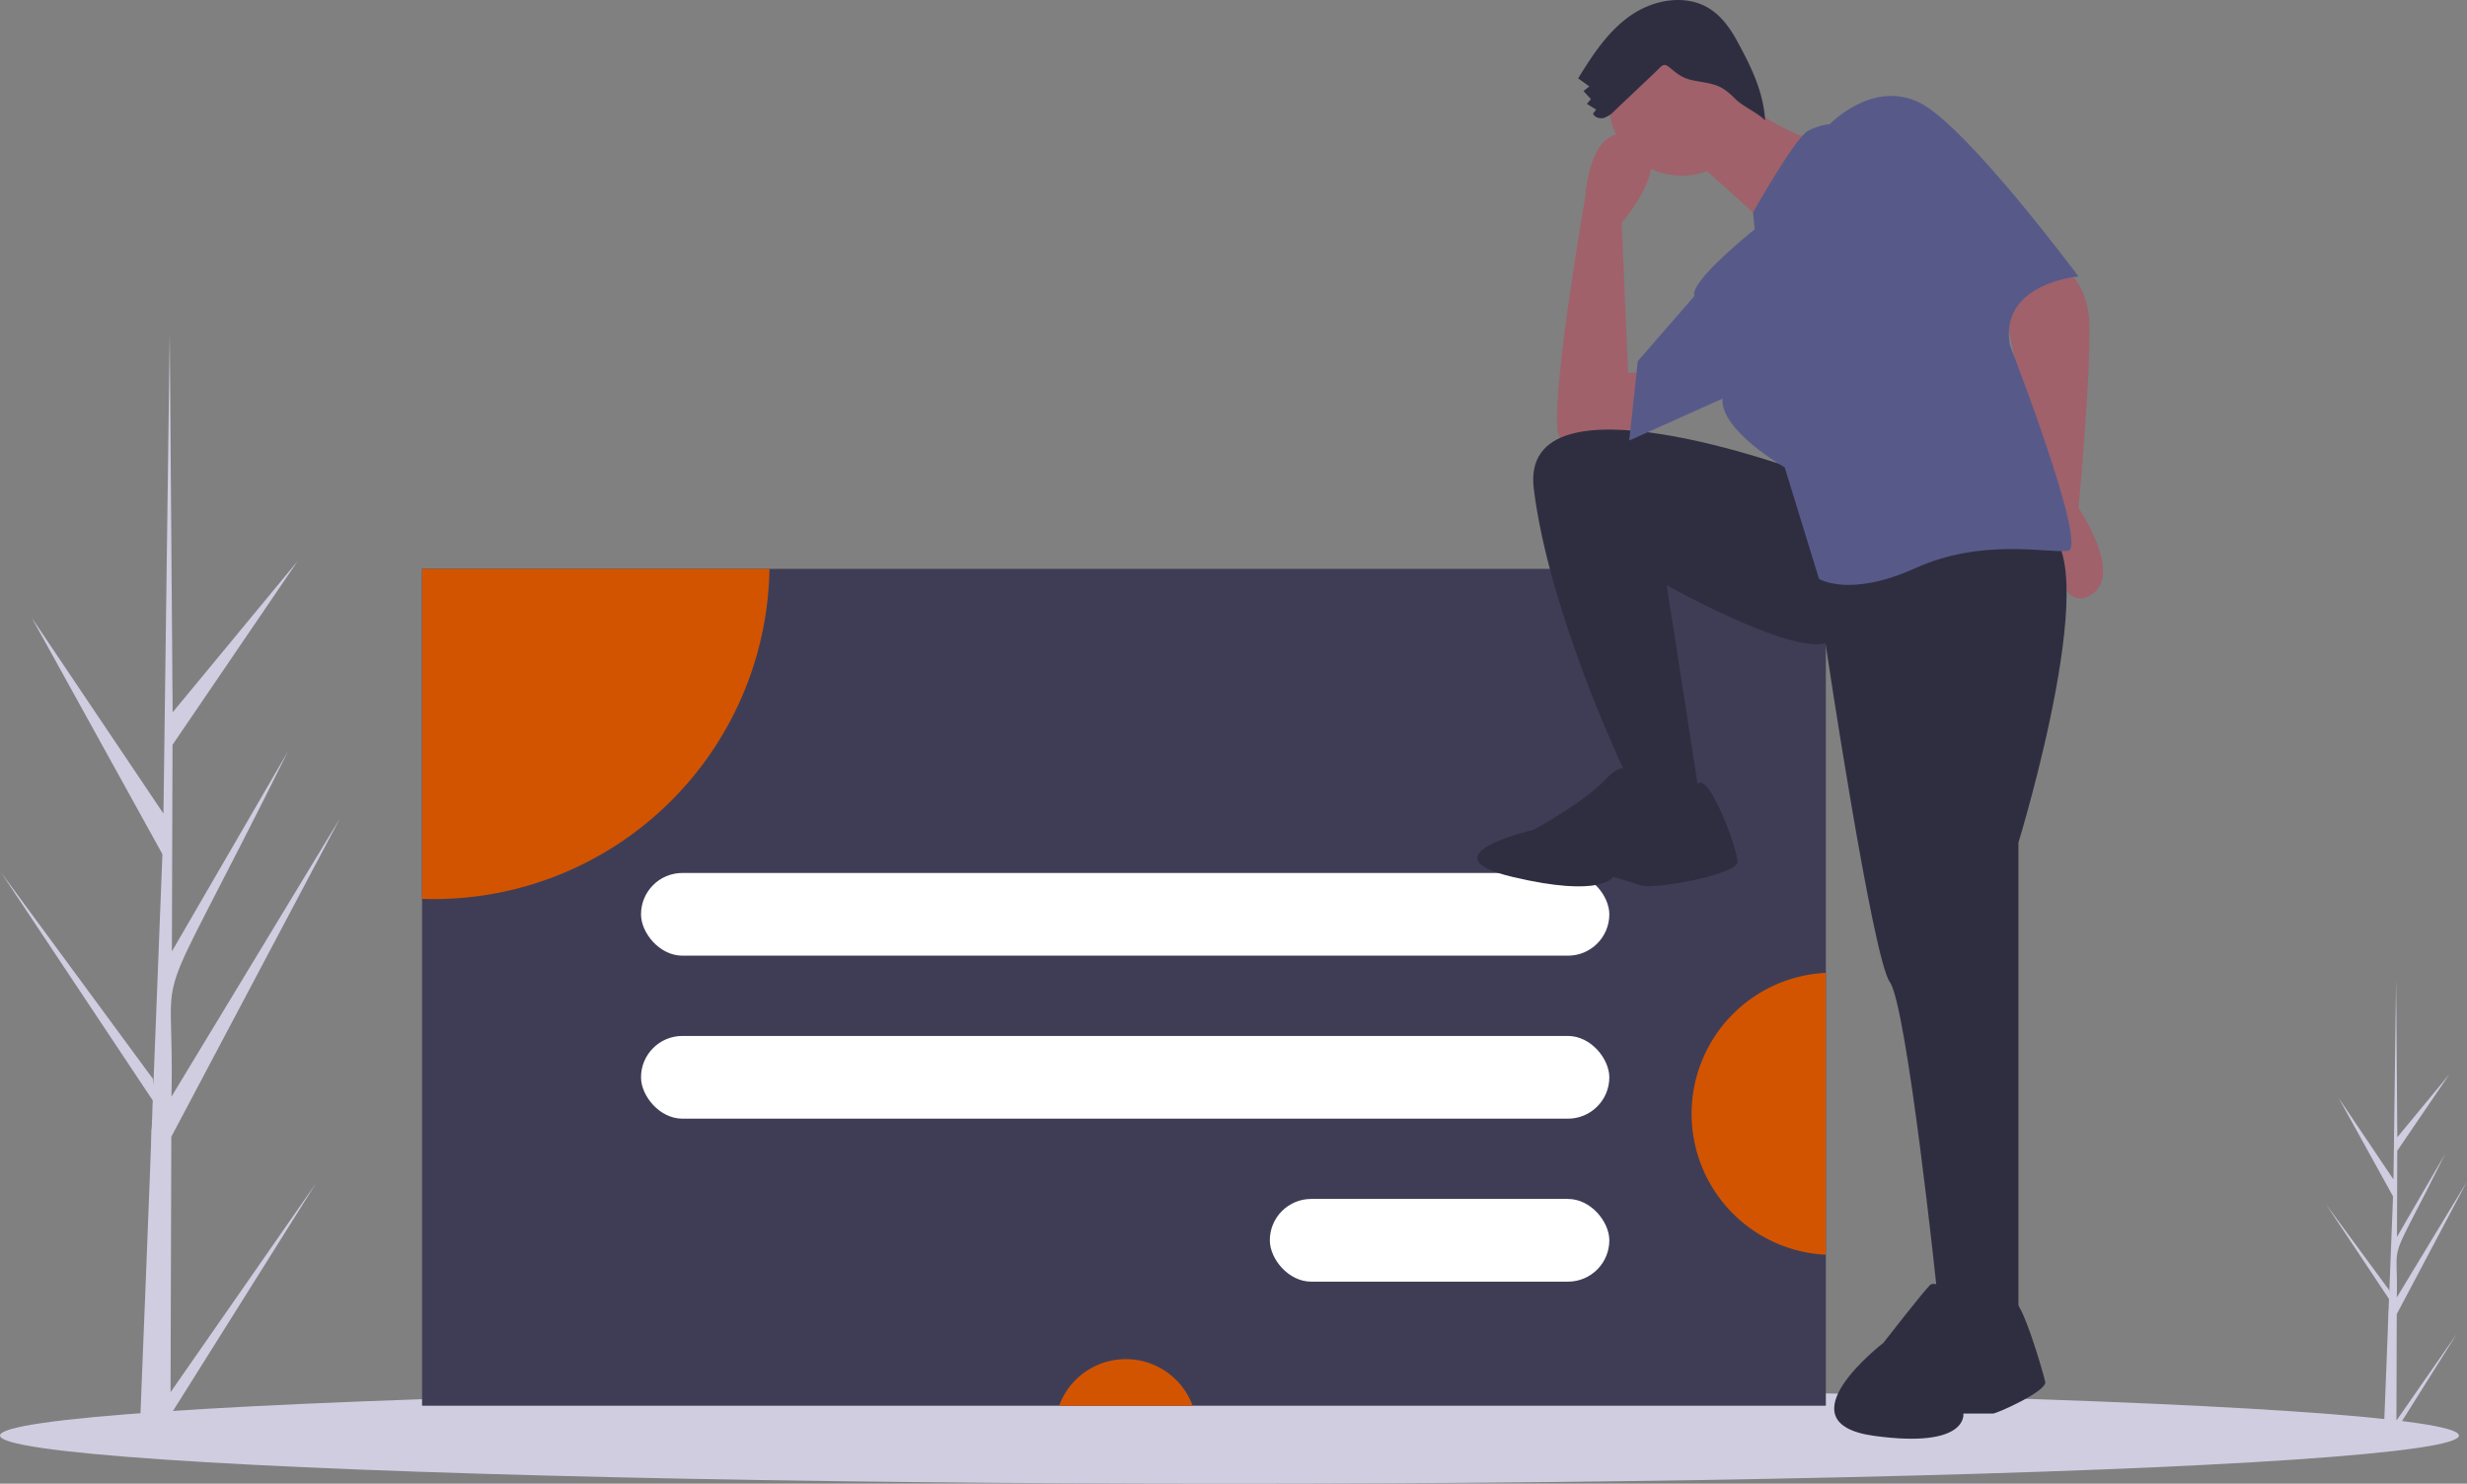 <svg id="b59c9f89-c93e-413f-a14b-776784e615e2" data-name="Layer 1" xmlns="http://www.w3.org/2000/svg" width="1075.516" height="646.899" viewBox="0 0 1075.516 646.899"><rect x="0" y="0" width="1075.516" height="646.899" fill="#808080" stroke="none"/><title>sign_in</title><path d="M136.593,733.557l63.431-91.138L136.561,743.471l-.037,10.369q-6.785-.057-13.433-.441c-.02-2.354,5.371-131.899,5.142-134.243.313-.089.488-12.252.613-12.785L62.578,506.777,128.916,596.945l.198,2.666,3.935-100.648L76.086,395.895,133.5,481.278c.021-1.369,2.717-208.023,2.744-209.298.016.677,1.254,164.455,1.263,165.145l54.479-65.923-54.531,80.088-.279,90.079,50.556-87.108C124.639,581.295,138.602,536.842,136.99,604.702l73.436-121.291L136.927,622.176Z" transform="translate(-62.242 -126.55)" fill="#d0cde1"/><path d="M1106.99,745.93l26.433-37.98-26.447,42.111-.015,4.321q-2.828-.024-5.598-.184c-.008-.981,2.238-54.966,2.143-55.942.13-.037.204-5.106.255-5.328L1076.146,651.426l27.645,37.575.082,1.111,1.64-41.942-23.738-42.951,23.926,35.581c.009-.571,1.132-86.688,1.143-87.22.007.282.522,68.533.526,68.82l22.703-27.472L1107.349,628.303l-.116,37.538,21.068-36.3c-26.293,52.938-20.474,34.413-21.145,62.692l30.602-50.545-30.629,57.827Z" transform="translate(-62.242 -126.55)" fill="#d0cde1"/><ellipse cx="536" cy="625.899" rx="536" ry="21" fill="#d0cde1"/><rect x="184" y="248.031" width="612" height="364.87" fill="#3f3d56"/><path d="M397.702,374.581a146.354,146.354,0,0,1-146.32,143.97c-1.72,0-3.43-.03-5.14-.09V374.581Z" transform="translate(-62.242 -126.55)" fill="#d35400"/><path d="M582.179,739.451H523.972a31.008,31.008,0,0,1,58.207,0Z" transform="translate(-62.242 -126.55)" fill="#d35400"/><path d="M858.242,550.721v122.9a61.523,61.523,0,0,1,0-122.9Z" transform="translate(-62.242 -126.55)" fill="#d35400"/><rect x="279.459" y="380.615" width="422.142" height="36.062" rx="18.031" fill="#fff"/><rect x="279.459" y="451.679" width="422.142" height="36.062" rx="18.031" fill="#fff"/><rect x="553.597" y="522.743" width="148.004" height="36.062" rx="18.031" fill="#fff"/><path d="M955.294,238.67s16.829,6.545,17.764,28.048-4.675,81.339-4.675,81.339,20.568,29.918,4.675,38.332-17.764-33.657-17.764-33.657l-18.699-88.818S947.814,237.735,955.294,238.67Z" transform="translate(-62.242 -126.55)" fill="#a0616a"/><path d="M783.267,307.855s-40.202,26.178-42.072,5.61S753.349,212.492,753.349,212.492s1.87-34.592,21.503-26.178-5.61,37.397-5.61,37.397l2.805,65.445,18.699-.935Z" transform="translate(-62.242 -126.55)" fill="#a0616a"/><path d="M847.777,332.163s-123.411-45.812-116.866,7.479,38.332,120.606,38.332,120.606l11.219,17.764h23.373L788.876,381.714s53.291,29.918,69.185,25.243c0,0,20.568,137.435,28.048,147.719s20.568,134.63,20.568,134.63l12.154,14.959h23.373V493.906s40.202-130.89,9.349-137.435S847.777,332.163,847.777,332.163Z" transform="translate(-62.242 -126.55)" fill="#2f2e41"/><path d="M777.657,465.858s-5.61-10.284-14.959,0-31.788,22.438-31.788,22.438-48.616,11.219-9.349,20.568,43.942,0,43.942,0,6.545,1.87,12.154,3.74S819.729,507.93,819.729,502.32s-12.379-39.134-17.408-34.058S777.657,465.858,777.657,465.858Z" transform="translate(-62.242 -126.55)" fill="#2f2e41"/><path d="M920.623,695.011s-13.785-11.352-17.029-8.109-20.272,25.138-20.272,25.138-45.41,34.868-4.054,40.544,38.923-9.731,38.923-9.731h12.974c1.622,0,23.516-9.731,22.705-13.785s-10.542-37.116-13.785-34.776S920.623,695.011,920.623,695.011Z" transform="translate(-62.242 -126.55)" fill="#2f2e41"/><circle cx="733.179" cy="44.805" r="31.788" fill="#a0616a"/><path d="M817.859,167.615s24.308,20.568,41.137,20.568S834.688,226.516,834.688,226.516l-36.462-32.723Z" transform="translate(-62.242 -126.55)" fill="#a0616a"/><path d="M827.208,226.516l-.728-7.366s18.492-32.836,24.101-35.641,9.349-2.805,9.349-2.805,18.699-19.634,39.267-9.349,69.185,75.729,69.185,75.729-34.592,2.805-29.918,29.918c0,0,34.592,88.818,25.243,89.753s-37.397-5.61-66.38,7.479-42.072,4.675-42.072,4.675l-14.959-48.616s-28.048-15.894-27.113-29.918L772.515,318.607l3.74-34.592,24.776-28.515S796.356,251.759,827.208,226.516Z" transform="translate(-62.242 -126.55)" fill="#575a89"/><path d="M766.18,174.792a11.737,11.737,0,0,1-4.616,3.144c-1.811.511-4.092-.116-4.813-1.853l1.344-1.749-4.029-2.504,1.756-2.06-3.246-3.524,2.562-2.032-4.877-3.488c6.321-10.315,13.157-20.758,23.137-27.596s23.925-9.267,34.148-2.8c5.308,3.358,9.061,8.687,12.068,14.202,6.047,11.09,11.376,21.901,12.163,34.508-3.798-3.699-9.343-5.783-13.141-9.482a28.463,28.463,0,0,0-5.669-4.641c-3.973-2.24-8.726-2.438-13.173-3.449-3.74-.85-6.166-2.535-8.995-4.945-3.366-2.867-3.503-1.758-6.901,1.469Q775.044,166.397,766.18,174.792Z" transform="translate(-62.242 -126.55)" fill="#2f2e41"/></svg>